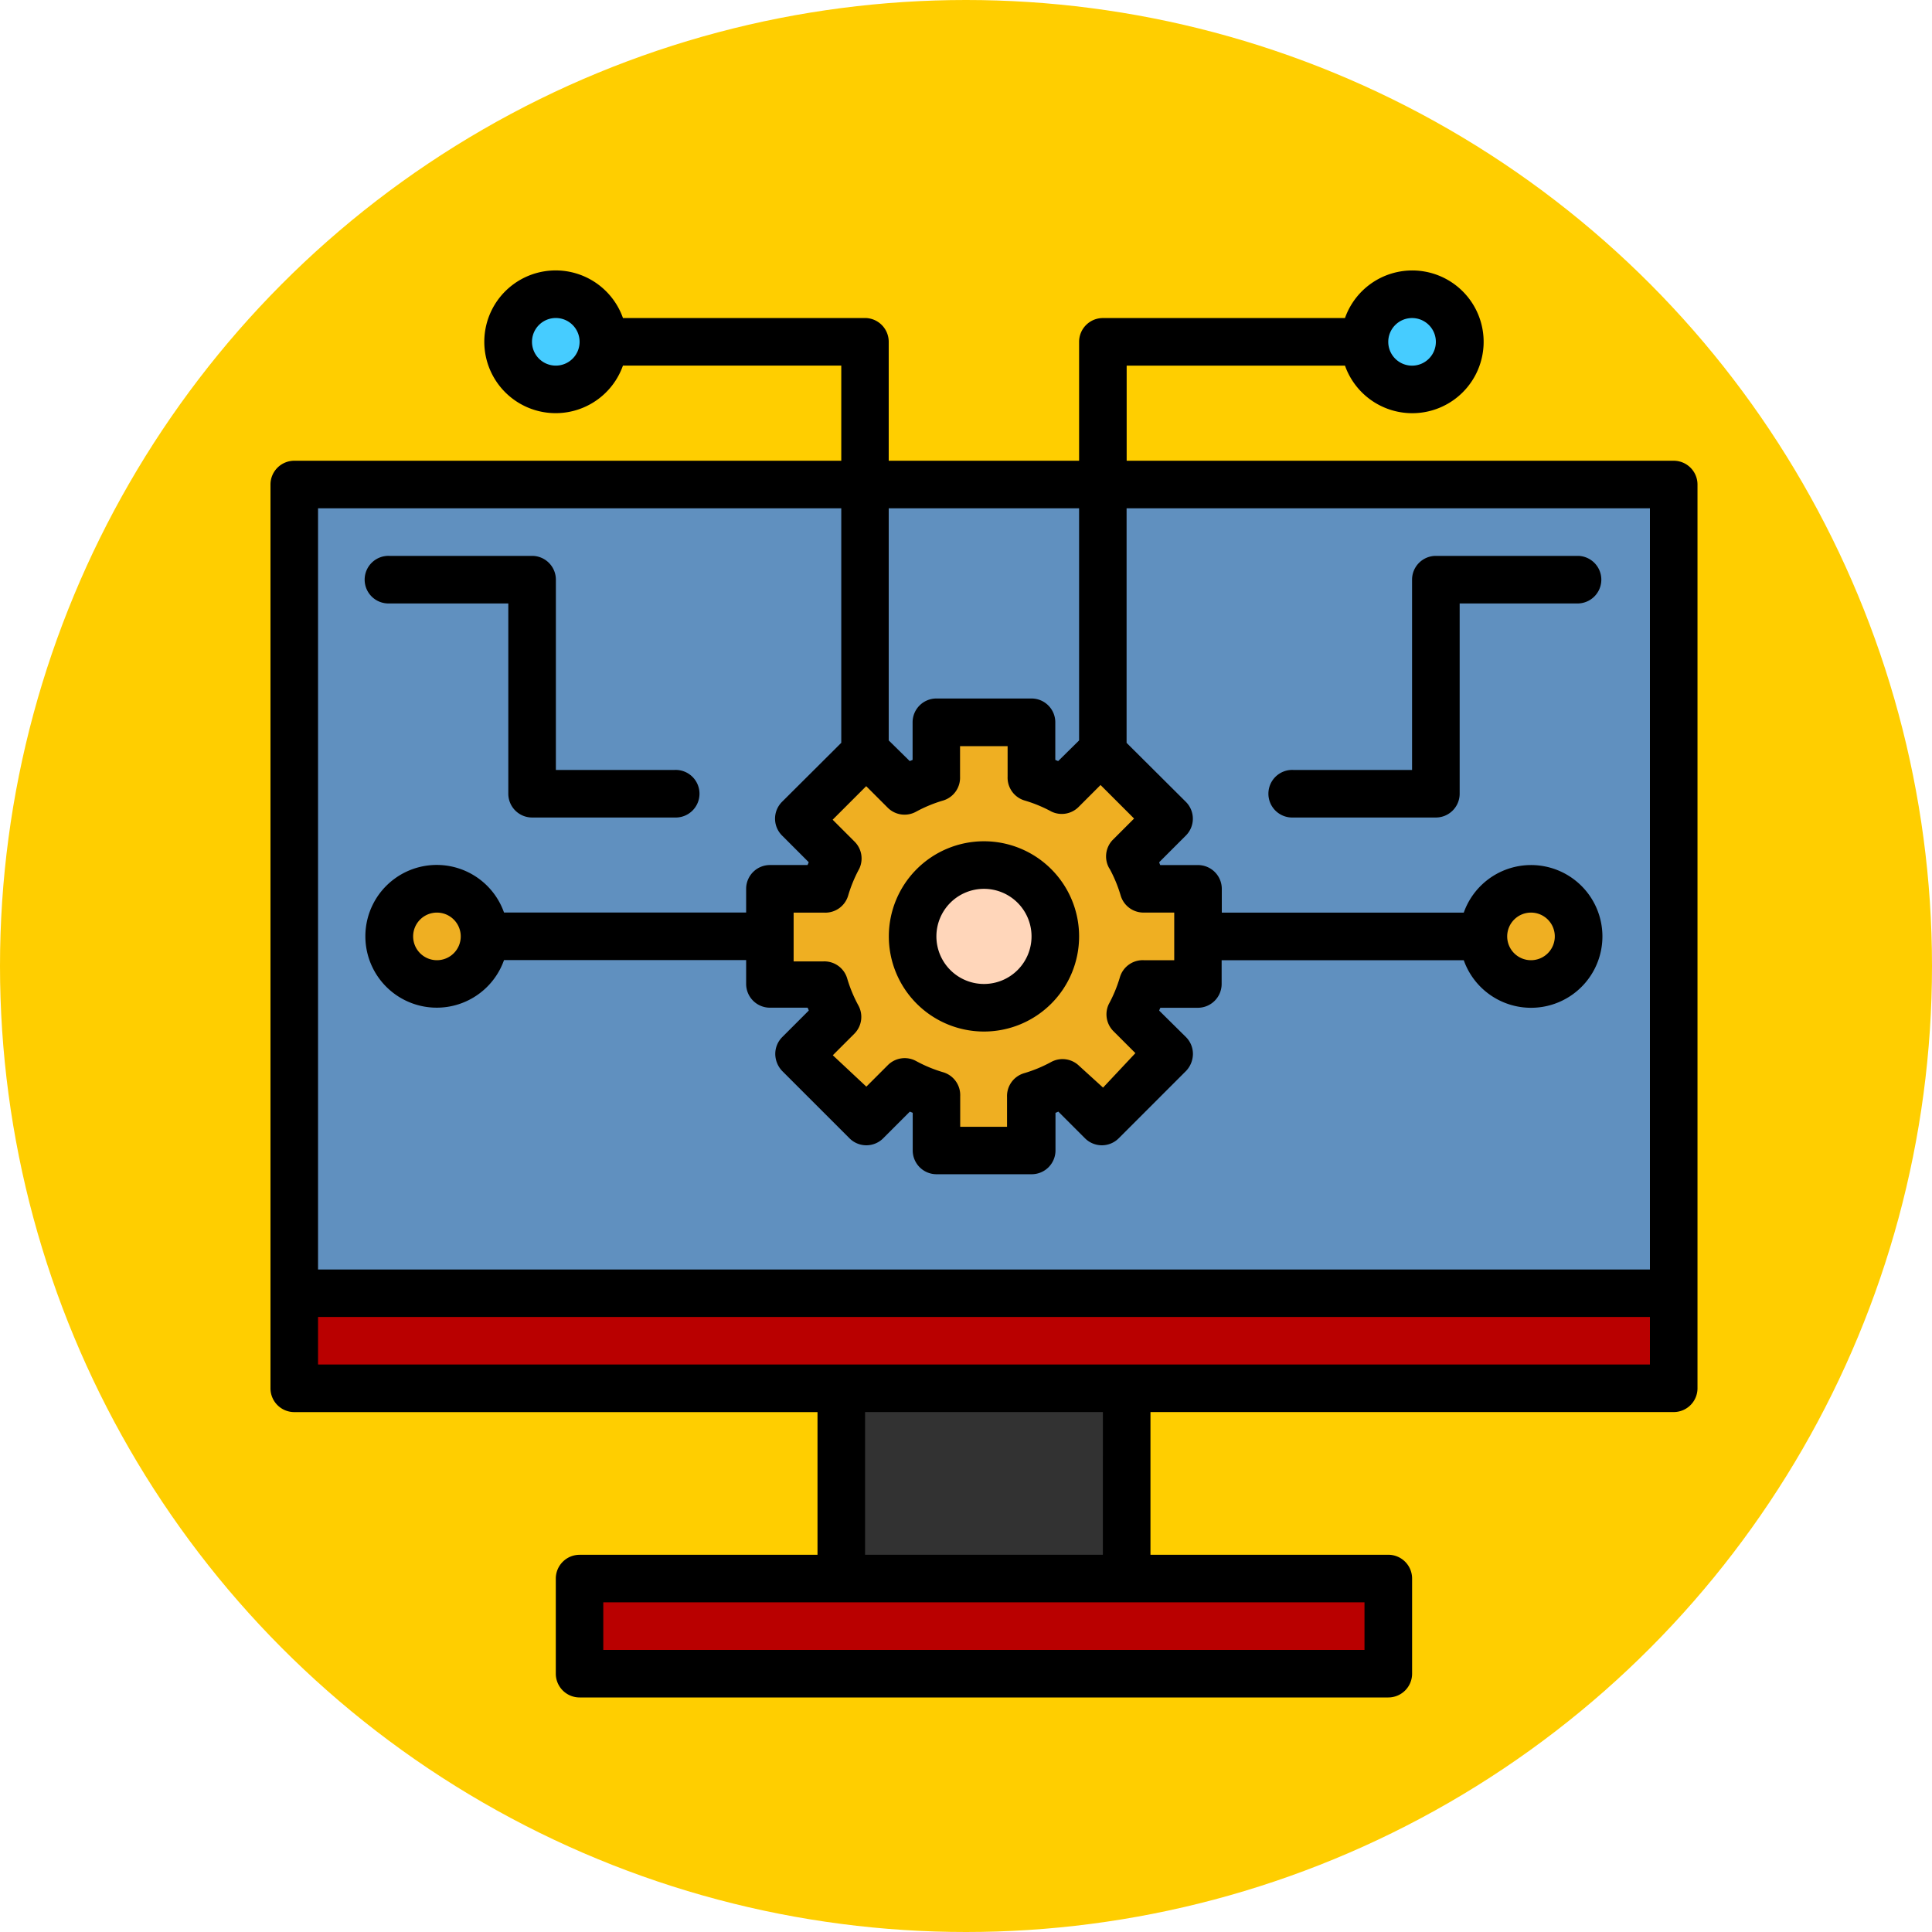 <svg xmlns="http://www.w3.org/2000/svg" width="50" height="50" viewBox="0 0 50 50">
  <g id="Grupo_1073463" data-name="Grupo 1073463" transform="translate(-407.5 -2933)">
    <circle id="Elipse_9669" data-name="Elipse 9669" cx="25" cy="25" r="25" transform="translate(407.5 2933)" fill="#ffce00"/>
    <g id="desarrollo-de-software" transform="translate(412.5 2938)">
      <ellipse id="Elipse_9756" data-name="Elipse 9756" cx="1.5" cy="1" rx="1.5" ry="1" transform="translate(8 2.93)" fill="#46ccff"/>
      <ellipse id="Elipse_9757" data-name="Elipse 9757" cx="1.5" cy="1" rx="1.5" ry="1" transform="translate(30 2.93)" fill="#46ccff"/>
      <path id="Trazado_823651" data-name="Trazado 823651" d="M26,48h7.386v6.155H26Z" transform="translate(-9.228 -17.687)" fill="#323232"/>
      <path id="Trazado_823652" data-name="Trazado 823652" d="M15,57H35.927v2.462H15Z" transform="translate(-4.998 -21.147)" fill="#b90000"/>
      <path id="Trazado_823653" data-name="Trazado 823653" d="M3,11H38.7V34.389H3Z" transform="translate(-0.384 -3.461)" fill="#6090bf"/>
      <path id="Trazado_823654" data-name="Trazado 823654" d="M3,45H38.7v2.462H3Z" transform="translate(-0.384 -16.533)" fill="#b90000"/>
      <g id="Grupo_1073462" data-name="Grupo 1073462" transform="translate(5.078 13.695)">
        <circle id="Elipse_9758" data-name="Elipse 9758" cx="1.5" cy="1.5" r="1.5" transform="translate(-0.078 4.236)" fill="#efaf22"/>
        <circle id="Elipse_9759" data-name="Elipse 9759" cx="1.5" cy="1.5" r="1.5" transform="translate(27.922 4.236)" fill="#efaf22"/>
        <path id="Trazado_823655" data-name="Trazado 823655" d="M34.079,27.771V25.309H32.67a4.167,4.167,0,0,0-.339-.819l1-1-1.711-1.742-1,1a4.167,4.167,0,0,0-.849-.339V21H27.309v1.41a4.167,4.167,0,0,0-.819.339l-1-1-1.742,1.742,1,1a4.167,4.167,0,0,0-.339.819H23v2.462h1.41a4.167,4.167,0,0,0,.339.819l-1,1.028,1.742,1.742,1-1a4.167,4.167,0,0,0,.819.339v1.379h2.462V30.67a4.167,4.167,0,0,0,.819-.339l1.028,1,1.711-1.711-1-1a4.167,4.167,0,0,0,.339-.849Z" transform="translate(-13.152 -21)" fill="#efaf22"/>
      </g>
      <ellipse id="Elipse_9760" data-name="Elipse 9760" cx="1.5" cy="2" rx="1.5" ry="2" transform="translate(19 16.93)" fill="#ffd6ba"/>
      <path id="Trazado_823656" data-name="Trazado 823656" d="M38.315,6.924H24.158V4.462h5.65a1.847,1.847,0,1,0,0-1.231H23.543a.616.616,0,0,0-.616.616V6.924H18V3.846a.616.616,0,0,0-.616-.616H11.122a1.847,1.847,0,1,0,0,1.231h5.65V6.924H2.616A.616.616,0,0,0,2,7.539V30.929a.616.616,0,0,0,.616.616H16.157v3.693H10a.616.616,0,0,0-.616.616v2.462A.616.616,0,0,0,10,38.93H30.929a.616.616,0,0,0,.616-.616V35.853a.616.616,0,0,0-.616-.616H24.774V31.544H38.315a.616.616,0,0,0,.616-.616V7.539A.616.616,0,0,0,38.315,6.924ZM31.544,3.231a.616.616,0,1,1-.616.616A.616.616,0,0,1,31.544,3.231ZM9.386,4.462A.616.616,0,1,1,10,3.846.616.616,0,0,1,9.386,4.462ZM22.927,8.155v6.007l-.542.535-.074-.031v-.973a.616.616,0,0,0-.616-.616H19.234a.616.616,0,0,0-.616.616v.973l-.074.031L18,14.162V8.155Zm.788,9.325a3.57,3.57,0,0,1,.289.7.616.616,0,0,0,.616.437h.769V19.85H24.6a.616.616,0,0,0-.616.437,3.57,3.57,0,0,1-.289.7.616.616,0,0,0,.129.708l.56.56-.837.892-.616-.56a.616.616,0,0,0-.732-.1,3.57,3.57,0,0,1-.7.289.616.616,0,0,0-.437.616v.769H19.85v-.794a.616.616,0,0,0-.437-.616,3.57,3.57,0,0,1-.7-.289.616.616,0,0,0-.732.1l-.56.56-.868-.812.56-.56a.616.616,0,0,0,.1-.732,3.57,3.57,0,0,1-.289-.7.616.616,0,0,0-.616-.437h-.769V18.619h.794a.616.616,0,0,0,.616-.437,3.57,3.57,0,0,1,.289-.7.616.616,0,0,0-.129-.708l-.56-.56.868-.868.56.56a.616.616,0,0,0,.732.1,3.57,3.57,0,0,1,.7-.289.616.616,0,0,0,.437-.616V14.31h1.231V15.1a.616.616,0,0,0,.437.616,3.57,3.57,0,0,1,.7.289.616.616,0,0,0,.708-.129l.56-.56.868.868-.56.56a.616.616,0,0,0-.08.732ZM16.772,8.155v6.069L15.24,15.75a.616.616,0,0,0,0,.874l.689.689a.375.375,0,0,1-.031.074h-.973A.616.616,0,0,0,14.31,18v.616H8.044a1.847,1.847,0,1,0,0,1.231H14.31v.616a.616.616,0,0,0,.616.616H15.9a.375.375,0,0,1,.031.074l-.689.689a.616.616,0,0,0-.178.437.646.646,0,0,0,.178.437l1.742,1.742a.616.616,0,0,0,.874,0l.689-.689.074.031v.973a.616.616,0,0,0,.616.616H21.7a.616.616,0,0,0,.616-.616V23.8l.074-.031.689.689a.616.616,0,0,0,.874,0l1.742-1.742a.646.646,0,0,0,.178-.437.616.616,0,0,0-.178-.437L25,21.155a.375.375,0,0,1,.031-.074H26a.616.616,0,0,0,.616-.616V19.85h6.266a1.847,1.847,0,1,0,0-1.231H26.62V18A.616.616,0,0,0,26,17.388h-.973A.375.375,0,0,1,25,17.314l.689-.689a.616.616,0,0,0,0-.874l-1.533-1.526V8.155H37.7v19.7H3.231V8.155ZM6.924,19.234a.616.616,0,1,1-.616-.616A.616.616,0,0,1,6.924,19.234Zm27.082,0a.616.616,0,1,1,.616.616A.616.616,0,0,1,34.006,19.234ZM30.313,37.7h-19.7V36.468h19.7Zm-6.771-2.462H17.388V31.544h6.155ZM3.231,30.313V29.082H37.7v1.231Z"/>
      <path id="Trazado_823657" data-name="Trazado 823657" d="M30.462,26a2.462,2.462,0,1,0,2.462,2.462A2.462,2.462,0,0,0,30.462,26Zm0,3.693a1.231,1.231,0,1,1,1.231-1.231A1.231,1.231,0,0,1,30.462,29.693Z" transform="translate(-9.997 -9.228)"/>
      <path id="Trazado_823658" data-name="Trazado 823658" d="M6.616,15.231H9.693v4.924a.616.616,0,0,0,.616.616H14a.616.616,0,1,0,0-1.231H10.924V14.616A.616.616,0,0,0,10.309,14H6.616a.616.616,0,1,0,0,1.231Z" transform="translate(-1.538 -4.614)"/>
      <path id="Trazado_823659" data-name="Trazado 823659" d="M52,14H48.309a.616.616,0,0,0-.616.616V19.54H44.616a.616.616,0,1,0,0,1.231h3.693a.616.616,0,0,0,.616-.616V15.231H52A.616.616,0,0,0,52,14Z" transform="translate(-16.149 -4.614)"/>
    </g>
  </g>
</svg>
